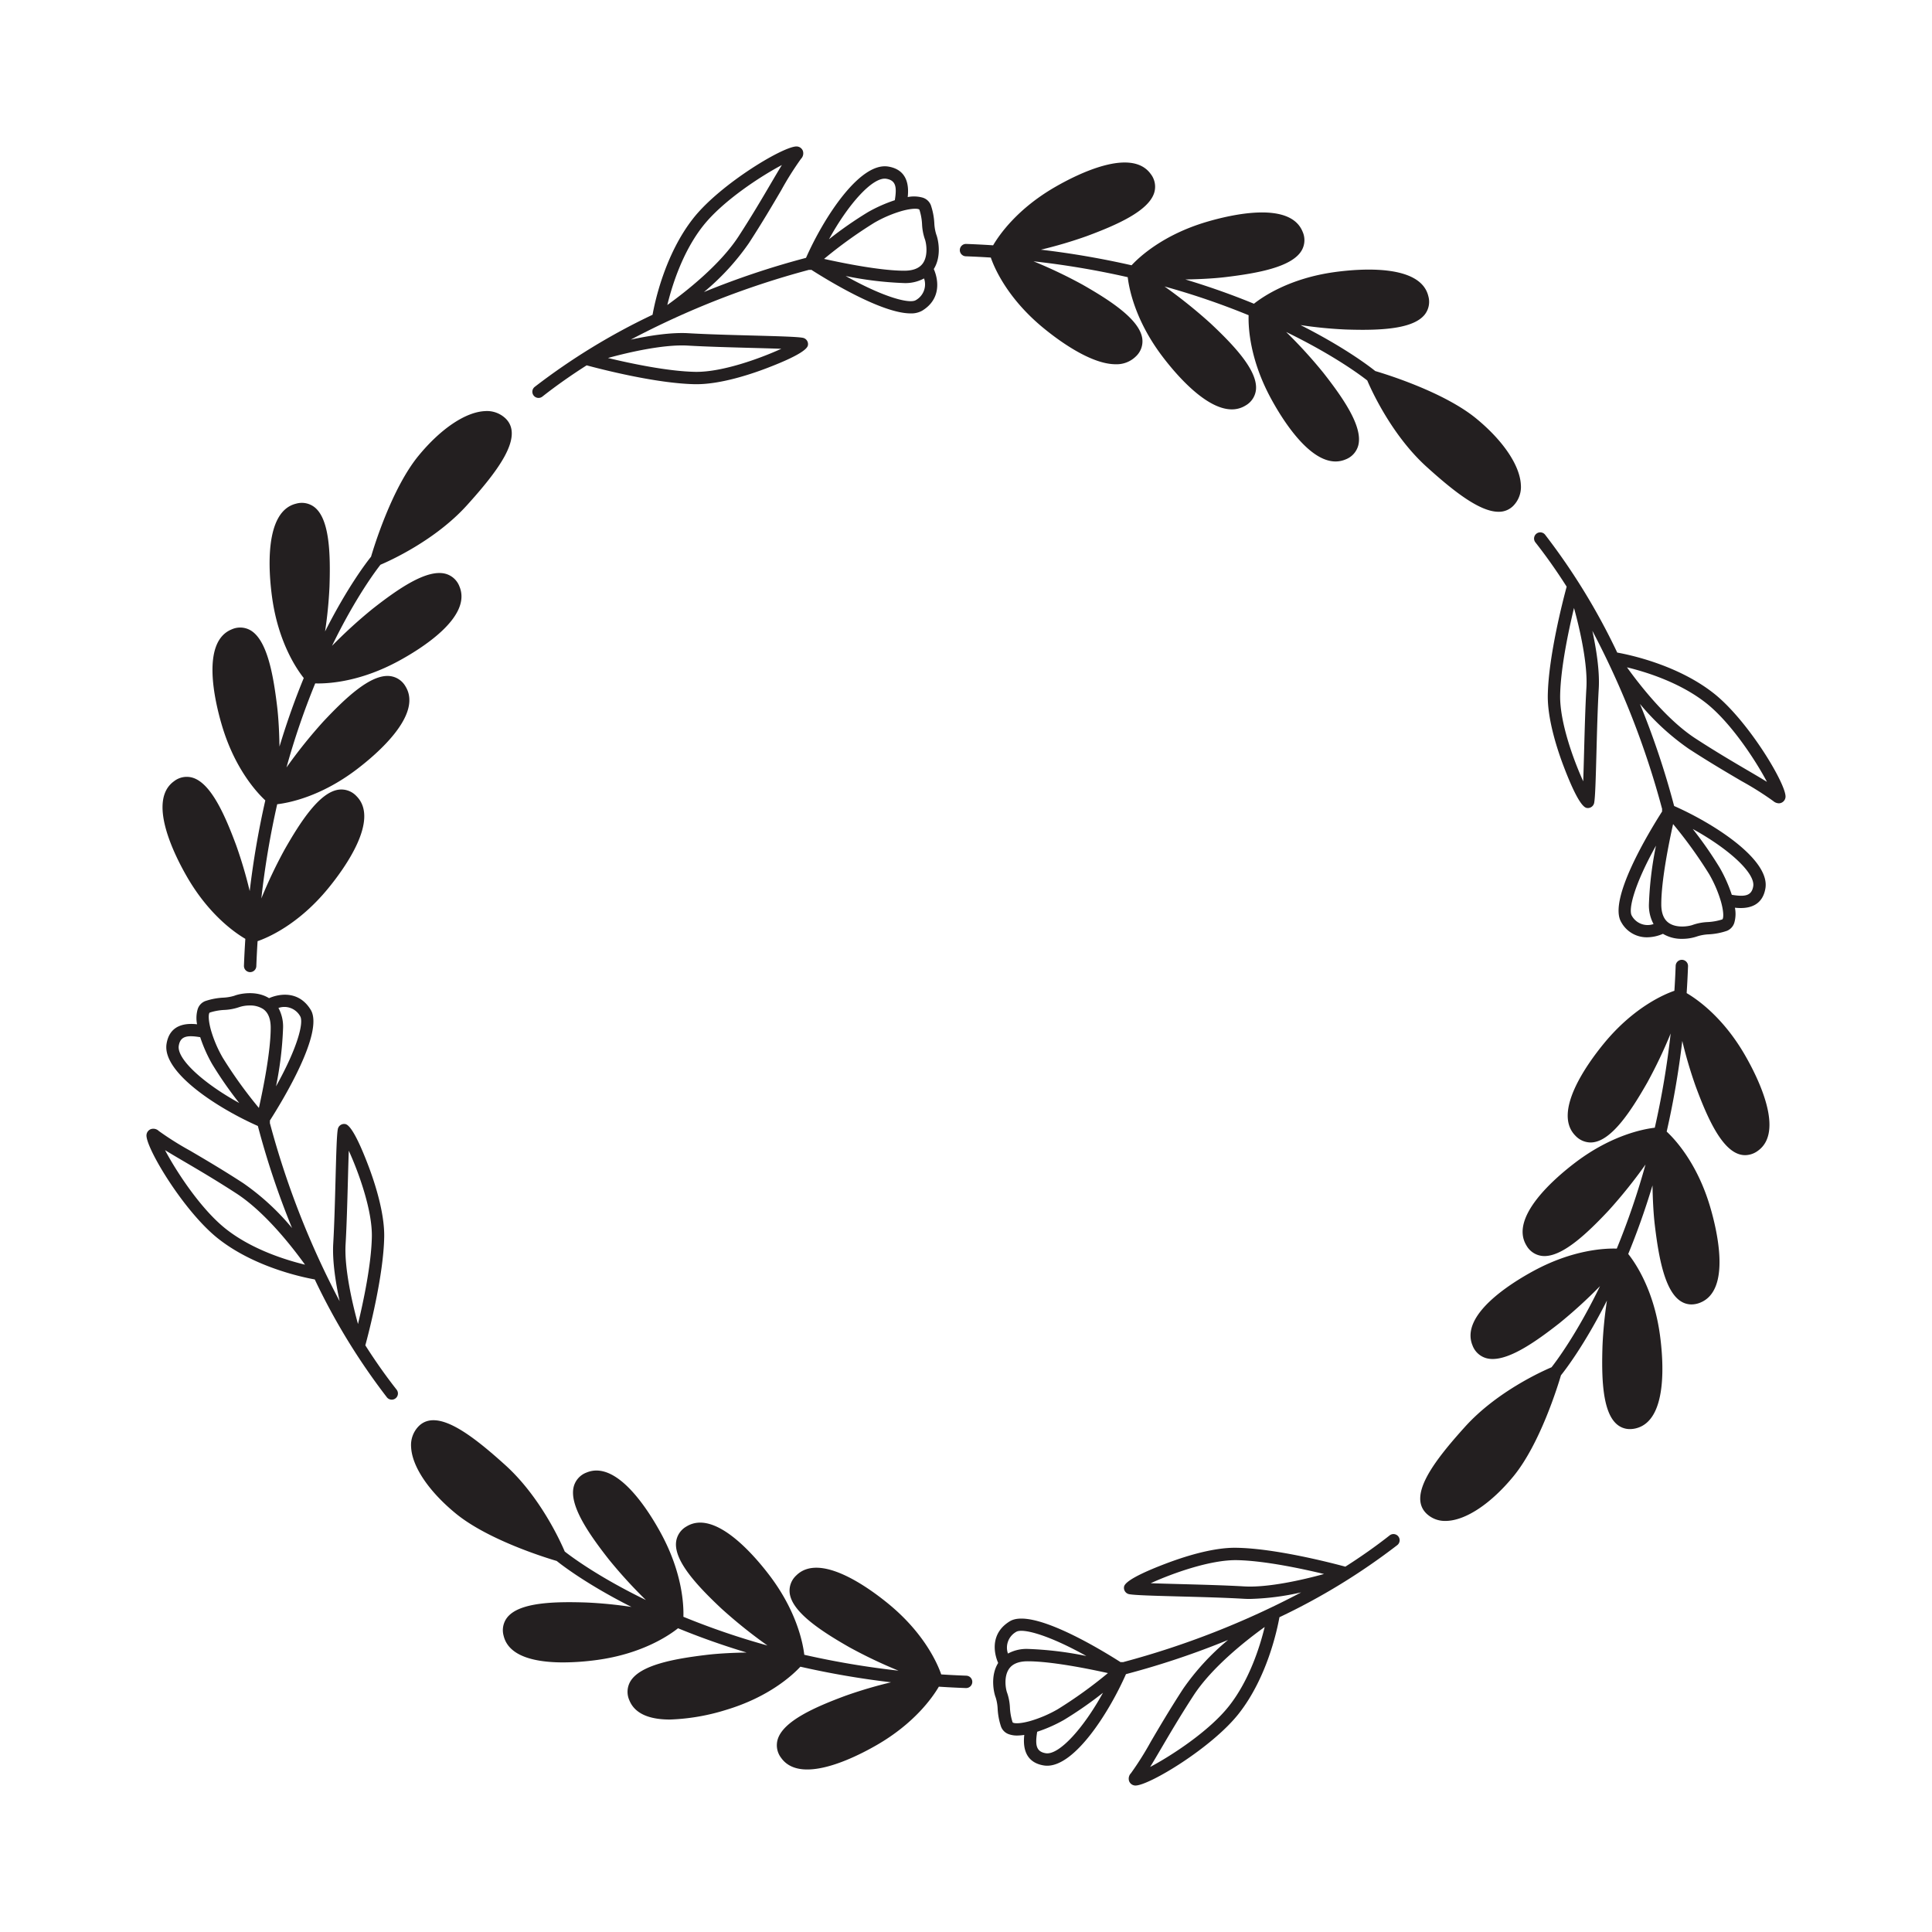 <svg id="Layer_1" data-name="Layer 1" xmlns="http://www.w3.org/2000/svg" viewBox="0 0 500 500"><path d="M100.868,174.963c-4.948-.514-11.476,5.677-17.211,11.79a128.611,128.611,0,0,0-9.515,11.867,193.1,193.1,0,0,1,7.435-21.756c.228.007.481.012.763.012,3.566,0,11.365-.694,20.741-5.767,5.866-3.173,19.15-11.411,15.823-19.333a5.348,5.348,0,0,0-3.626-3.29c-4.809-1.253-12.205,3.868-18.8,9.038A124.4,124.4,0,0,0,85.92,167.15c6.057-12.483,11.42-19.566,12.548-21,2.332-.986,14.141-6.271,22.381-15.394,8-8.857,14.752-17.7,10.045-22.407a6.974,6.974,0,0,0-5.419-1.952c-5.006.245-11.418,4.559-17.152,11.538-6.92,8.426-11.57,23.664-12.295,26.139-1.079,1.338-6.061,7.791-11.9,19.344a111.712,111.712,0,0,0,1.144-11.584c.28-8.377.047-17.365-3.8-20.512a5.353,5.353,0,0,0-4.8-.985c-8.36,1.99-7.166,17.576-6.265,24.184,1.6,11.744,6.41,18.7,8.206,20.954-2.1,5.095-4.258,11.021-6.281,17.741-.06-3.513-.231-7.2-.612-10.386-1-8.323-2.594-17.172-6.876-19.7a5.346,5.346,0,0,0-4.89-.245c-7.961,3.239-4.413,18.461-2.519,24.856,3.328,11.229,9.048,17.375,11.226,19.4a224.47,224.47,0,0,0-4.037,23.463,114.676,114.676,0,0,0-3.479-11.782c-2.911-7.86-6.527-16.093-11.28-17.549a5.346,5.346,0,0,0-4.811.9c-6.986,5,.014,18.98,3.348,24.757,5.617,9.731,12.27,14.386,15.09,16.042q-.225,3.42-.357,6.956a1.6,1.6,0,0,0,1.541,1.658h.059a1.6,1.6,0,0,0,1.6-1.541q.122-3.288.327-6.473c2.394-.82,10.447-4.127,18.259-13.651,4.229-5.158,13.411-17.809,7.332-23.884a5.344,5.344,0,0,0-4.6-1.673c-4.926.663-9.834,8.2-13.985,15.48a122.91,122.91,0,0,0-6.034,12.677,219.443,219.443,0,0,1,4.105-24.387c2.982-.349,11.21-1.925,20.511-8.971,5.315-4.029,17.194-14.189,12.7-21.514A5.349,5.349,0,0,0,100.868,174.963Z" style="fill:#231f20"/><path d="M139.37,102.983a1.6,1.6,0,0,0,.988-.341c3.7-2.91,7.555-5.6,11.467-8.094,3.377.915,17.924,4.7,28.054,4.883.134,0,.268,0,.4,0,6.276,0,13.942-2.55,18-4.093,10.631-4.036,10.78-5.609,10.83-6.125a1.664,1.664,0,0,0-1.4-1.8c-1.507-.262-5.954-.392-13.085-.582-5.464-.146-11.658-.311-16.445-.593-4.558-.27-10.274.649-14.932,1.655a220.371,220.371,0,0,1,46.14-18.064,1.573,1.573,0,0,0,.289.029,1.618,1.618,0,0,0,.285-.041c4.678,2.988,18.343,11.291,25.7,11.289a5.719,5.719,0,0,0,2.986-.693c4.893-2.971,4.285-7.9,3.017-10.787,2.088-3.348,1.147-7.674.635-8.954a11.628,11.628,0,0,1-.5-2.918,17.223,17.223,0,0,0-.894-4.655,3.308,3.308,0,0,0-2.079-1.94A8.313,8.313,0,0,0,234.918,51c.277-2.511.208-7.02-5.02-7.892-7.456-1.238-16.819,13.465-21.3,23.624a212.474,212.474,0,0,0-26.421,8.848,62.993,62.993,0,0,0,11.637-12.66c3.454-5.319,6.176-9.955,8.363-13.68A80.752,80.752,0,0,1,207.3,41.1a2.022,2.022,0,0,0,.474-2.081,1.764,1.764,0,0,0-1.413-1.1c-3-.478-19.85,9.583-26.931,18.563-7.343,9.313-9.959,21.688-10.549,24.978a167.144,167.144,0,0,0-30.5,18.664,1.6,1.6,0,0,0,.99,2.857ZM178,89.439c4.838.285,11.059.451,16.548.6,2.761.073,5.449.146,7.653.226-5.535,2.522-15.345,6.084-22.262,5.969-7.066-.126-16.685-2.163-22.6-3.585C162.944,91.1,171.908,89.085,178,89.439Zm3.948-30.973c5.09-6.456,14.894-12.852,20.4-15.757-.855,1.384-1.817,3.023-2.926,4.913-2.171,3.7-4.872,8.3-8.286,13.558C186.352,68.547,177.474,75.5,172.7,78.937,173.9,74,176.61,65.232,181.946,58.466ZM237,77.685c-1.579.952-7.993-.592-18.147-6.255a90.685,90.685,0,0,0,15.181,1.829,10.1,10.1,0,0,0,5.11-1.2A4.679,4.679,0,0,1,237,77.685Zm.936-23.431a14.529,14.529,0,0,1,.693,3.805,13.682,13.682,0,0,0,.713,3.806c.356.892.936,4.152-.458,6.21-.891,1.317-2.523,1.985-4.85,1.985-6.187,0-15.9-1.971-20.766-3.055a116.083,116.083,0,0,1,12.964-9.337,32.263,32.263,0,0,1,7.259-3.1,1.344,1.344,0,0,0,.166-.042C236.044,53.9,237.608,53.921,237.933,54.254Zm-8.56-7.987c2.506.418,2.72,2.191,2.238,5.316-.011.073-.022.152-.034.23a38.006,38.006,0,0,0-6.926,3.072,100.089,100.089,0,0,0-10.11,7.029C219.64,52.624,225.954,45.7,229.373,46.267Z" style="fill:#231f20"/><path d="M387.817,132.447a5.2,5.2,0,0,0,3.828-1.552,6.953,6.953,0,0,0,1.953-5.419c-.244-5.006-4.558-11.418-11.538-17.153-8.426-6.919-23.662-11.569-26.138-12.294-1.337-1.078-7.79-6.061-19.345-11.9a111.411,111.411,0,0,0,11.584,1.144c1.485.05,2.988.083,4.475.083,6.9,0,13.448-.718,16.037-3.885a5.351,5.351,0,0,0,.985-4.8c-1.99-8.36-17.576-7.166-24.184-6.265-11.743,1.6-18.7,6.409-20.954,8.2-5.1-2.1-11.023-4.258-17.745-6.282,3.515-.059,7.205-.23,10.39-.611,8.322-1,17.171-2.594,19.695-6.877a5.344,5.344,0,0,0,.245-4.889c-3.238-7.962-18.462-4.412-24.855-2.518-11.228,3.327-17.375,9.048-19.4,11.225a224.238,224.238,0,0,0-23.464-4.036,114.7,114.7,0,0,0,11.783-3.48c7.861-2.911,16.093-6.528,17.549-11.28a5.348,5.348,0,0,0-.9-4.811c-5.006-6.989-18.982.015-24.757,3.349-9.732,5.617-14.388,12.27-16.042,15.089q-3.421-.224-6.956-.356a1.6,1.6,0,1,0-.118,3.2q3.288.12,6.474.327c.819,2.394,4.128,10.448,13.65,18.258,3.941,3.231,12.254,9.352,18.668,9.352a7.078,7.078,0,0,0,5.216-2.018,5.345,5.345,0,0,0,1.673-4.6c-.663-4.925-8.2-9.833-15.479-13.984a123,123,0,0,0-12.676-6.035,219.436,219.436,0,0,1,24.385,4.106c.349,2.981,1.924,11.21,8.971,20.51,3.409,4.5,11.21,13.7,17.967,13.7a6.656,6.656,0,0,0,3.547-.994,5.347,5.347,0,0,0,2.7-4.084c.5-4.946-5.677-11.475-11.79-17.21a128.756,128.756,0,0,0-11.867-9.516,193.107,193.107,0,0,1,21.757,7.436c-.1,3.1.274,11.373,5.754,21.5,2.829,5.229,9.679,16.35,16.746,16.35a6.622,6.622,0,0,0,2.588-.527,5.348,5.348,0,0,0,3.289-3.627c1.25-4.81-3.868-12.2-9.038-18.8a124.37,124.37,0,0,0-9.625-10.555c12.482,6.056,19.564,11.419,20.993,12.547.986,2.33,6.272,14.14,15.395,22.381C376.07,127.019,382.9,132.447,387.817,132.447Z" style="fill:#231f20"/><path d="M443.516,179.432c-9.312-7.341-21.688-9.958-24.978-10.548a167.11,167.11,0,0,0-18.664-30.5,1.6,1.6,0,0,0-2.516,1.978c2.91,3.7,5.605,7.555,8.094,11.467-.915,3.377-4.7,17.925-4.883,28.056-.113,6.346,2.513,14.255,4.089,18.4,4.037,10.631,5.61,10.78,6.126,10.829a1.453,1.453,0,0,0,.16.008,1.667,1.667,0,0,0,1.638-1.406c.262-1.507.392-5.952.581-13.08.146-5.466.311-11.661.593-16.45.267-4.564-.651-10.279-1.657-14.937a220.386,220.386,0,0,1,18.066,46.144,1.587,1.587,0,0,0,0,.595c-3.48,5.451-14.066,22.934-10.585,28.669a7.512,7.512,0,0,0,6.685,3.914,10.4,10.4,0,0,0,4.105-.9,9.33,9.33,0,0,0,4.949,1.3,11.834,11.834,0,0,0,4-.666,11.661,11.661,0,0,1,2.917-.5,17.15,17.15,0,0,0,4.656-.893,3.306,3.306,0,0,0,1.939-2.08,8.29,8.29,0,0,0,.164-3.92,13.491,13.491,0,0,0,1.5.088c2.5,0,5.678-.814,6.394-5.108,1.244-7.468-13.465-16.821-23.624-21.3a212.474,212.474,0,0,0-8.848-26.421,62.983,62.983,0,0,0,12.659,11.636c5.318,3.454,9.952,6.173,13.676,8.36A80.89,80.89,0,0,1,458.9,207.3a2.313,2.313,0,0,0,1.446.595,1.745,1.745,0,0,0,.635-.121,1.764,1.764,0,0,0,1.1-1.413C462.533,203.341,452.5,186.514,443.516,179.432ZM410.561,178c-.285,4.84-.451,11.063-.6,16.552-.074,2.76-.146,5.446-.226,7.649-2.522-5.535-6.094-15.338-5.97-22.261.126-7.067,2.163-16.685,3.585-22.6C408.9,162.945,410.919,171.9,410.561,178Zm11.754,59c-.958-1.578.59-7.992,6.254-18.147a90.685,90.685,0,0,0-1.829,15.181,10.1,10.1,0,0,0,1.2,5.11A4.678,4.678,0,0,1,422.315,237Zm23.432.936a14.586,14.586,0,0,1-3.805.694,13.6,13.6,0,0,0-3.806.712c-.93.371-4.127.953-6.212-.459-1.317-.892-1.985-2.523-1.985-4.849,0-6.188,1.972-15.9,3.055-20.765a115.834,115.834,0,0,1,9.338,12.963,32.259,32.259,0,0,1,3.1,7.271c.011.049.022.1.037.145C446.106,236.041,446.08,237.608,445.747,237.933Zm7.986-8.559c-.417,2.5-2.188,2.721-5.316,2.237l-.229-.034a37.95,37.95,0,0,0-3.073-6.926,100.021,100.021,0,0,0-7.028-10.109C447.378,219.644,454.3,225.962,453.733,229.374Zm-1.36-29.957c-3.7-2.17-8.3-4.87-13.554-8.283-7.367-4.782-14.324-13.66-17.756-18.433,4.936,1.194,13.7,3.908,20.472,9.244,6.456,5.091,12.852,14.894,15.756,20.4C455.905,201.49,454.265,200.527,452.373,199.417Z" style="fill:#231f20"/><path d="M436.505,257.015q.224-3.42.356-6.956a1.6,1.6,0,1,0-3.2-.118q-.12,3.288-.327,6.473c-2.392.819-10.447,4.128-18.259,13.651-4.229,5.158-13.411,17.809-7.332,23.884a5.439,5.439,0,0,0,3.889,1.721,5.379,5.379,0,0,0,.712-.048c4.925-.663,9.834-8.2,13.984-15.479a123.037,123.037,0,0,0,6.036-12.678,219.474,219.474,0,0,1-4.106,24.387c-2.982.349-11.211,1.925-20.511,8.971-5.315,4.029-17.194,14.189-12.7,21.515a5.344,5.344,0,0,0,4.084,2.7,5.5,5.5,0,0,0,.577.029c4.869,0,11.118-5.941,16.633-11.819a128.611,128.611,0,0,0,9.515-11.867,193.247,193.247,0,0,1-7.435,21.757c-3.1-.1-11.373.272-21.5,5.754-5.866,3.173-19.151,11.412-15.823,19.333a5.348,5.348,0,0,0,3.626,3.29,6.209,6.209,0,0,0,1.573.19c4.76,0,11.314-4.593,17.229-9.228a124.24,124.24,0,0,0,10.556-9.627c-6.056,12.483-11.419,19.566-12.548,21-2.33.986-14.14,6.272-22.381,15.395-8,8.857-14.752,17.7-10.046,22.407a6.859,6.859,0,0,0,4.983,1.962c.144,0,.29,0,.436-.01,5.007-.245,11.419-4.559,17.153-11.538,6.919-8.426,11.569-23.662,12.294-26.138,1.078-1.337,6.062-7.79,11.9-19.345a111.73,111.73,0,0,0-1.143,11.584c-.281,8.377-.048,17.365,3.8,20.512a5.122,5.122,0,0,0,3.3,1.168,6.449,6.449,0,0,0,1.494-.183c8.361-1.99,7.167-17.576,6.266-24.184-1.6-11.743-6.41-18.7-8.206-20.954,2.1-5.1,4.258-11.022,6.282-17.743.059,3.514.231,7.2.612,10.388,1,8.322,2.592,17.17,6.875,19.695a5.066,5.066,0,0,0,2.607.718,6.05,6.05,0,0,0,2.283-.472c7.961-3.239,4.413-18.461,2.519-24.856-3.328-11.229-9.048-17.375-11.226-19.4a224.183,224.183,0,0,0,4.037-23.464,114.372,114.372,0,0,0,3.48,11.783c2.91,7.86,6.526,16.093,11.279,17.549a5.177,5.177,0,0,0,1.517.23,5.621,5.621,0,0,0,3.294-1.133c6.985-5-.014-18.981-3.348-24.758C445.978,263.325,439.325,258.67,436.505,257.015Z" style="fill:#231f20"/><path d="M359.642,397.358c-3.7,2.91-7.555,5.605-11.467,8.094-3.377-.915-17.924-4.7-28.055-4.884-6.369-.159-14.256,2.514-18.405,4.089-10.631,4.037-10.78,5.61-10.829,6.126a1.662,1.662,0,0,0,1.4,1.8c1.507.262,5.954.392,13.085.582,5.464.146,11.657.311,16.445.593.548.032,1.112.047,1.689.047a66.594,66.594,0,0,0,13.244-1.7,220.393,220.393,0,0,1-46.14,18.064,1.6,1.6,0,0,0-.594,0c-5.451-3.48-22.938-14.073-28.67-10.584-4.893,2.971-4.286,7.9-3.018,10.788-2.088,3.347-1.147,7.673-.635,8.954a11.661,11.661,0,0,1,.5,2.917,17.15,17.15,0,0,0,.893,4.656,3.307,3.307,0,0,0,2.079,1.939,6.277,6.277,0,0,0,2.1.316,12.559,12.559,0,0,0,1.819-.163c-.279,2.509-.216,7.029,5.019,7.9a5.572,5.572,0,0,0,.905.074c7.3,0,16.094-13.946,20.392-23.7a212.64,212.64,0,0,0,26.42-8.848,62.988,62.988,0,0,0-11.637,12.659c-3.454,5.319-6.175,9.954-8.362,13.68a81.062,81.062,0,0,1-5.123,8.14,2.022,2.022,0,0,0-.474,2.081,1.764,1.764,0,0,0,1.413,1.1,1.327,1.327,0,0,0,.218.016c3.538,0,19.787-9.794,26.713-18.579,7.342-9.313,9.959-21.688,10.549-24.978a167.144,167.144,0,0,0,30.5-18.664,1.6,1.6,0,0,0-1.978-2.516ZM322,410.561c-4.839-.285-11.06-.451-16.548-.6-2.761-.073-5.449-.146-7.653-.226,5.535-2.523,15.355-6.069,22.262-5.97,7.066.126,16.685,2.164,22.6,3.586C337.057,408.9,328.107,410.92,322,410.561Zm-3.948,30.974c-5.09,6.456-14.894,12.852-20.4,15.756.856-1.385,1.819-3.024,2.928-4.915,2.17-3.7,4.871-8.3,8.285-13.557,4.783-7.366,13.661-14.324,18.433-17.756C326.1,426,323.39,434.768,318.054,441.535ZM263,422.315c1.58-.952,7.994.593,18.148,6.255a90.7,90.7,0,0,0-15.182-1.829,10.1,10.1,0,0,0-5.11,1.2A4.679,4.679,0,0,1,263,422.315Zm-.936,23.432a14.586,14.586,0,0,1-.694-3.805,13.6,13.6,0,0,0-.712-3.806c-.371-.93-.953-4.127.458-6.211.892-1.317,2.524-1.985,4.85-1.985,6.187,0,15.894,1.971,20.765,3.055a115.884,115.884,0,0,1-12.963,9.337,32.312,32.312,0,0,1-7.274,3.1,1.359,1.359,0,0,0-.143.036C263.961,446.107,262.4,446.082,262.067,445.747Zm8.56,7.986c-2.506-.418-2.721-2.191-2.238-5.317.011-.075.023-.157.035-.237a38,38,0,0,0,6.925-3.064,99.977,99.977,0,0,0,10.106-7.026C280.348,447.379,274.02,454.3,270.627,453.733Z" style="fill:#231f20"/><path d="M250.059,433.664q-3.288-.12-6.473-.327c-.819-2.392-4.127-10.447-13.651-18.259-5.158-4.229-17.807-13.411-23.884-7.333a5.348,5.348,0,0,0-1.673,4.6c.663,4.925,8.2,9.833,15.479,13.984a122.938,122.938,0,0,0,12.678,6.036,219.66,219.66,0,0,1-24.387-4.107c-.349-2.982-1.924-11.211-8.971-20.51-4.029-5.315-14.188-17.193-21.514-12.7a5.351,5.351,0,0,0-2.7,4.085c-.5,4.944,5.677,11.474,11.79,17.21a128.765,128.765,0,0,0,11.866,9.515,193.086,193.086,0,0,1-21.756-7.436c.095-3.1-.274-11.373-5.754-21.5-3.173-5.865-11.408-19.148-19.333-15.823a5.35,5.35,0,0,0-3.29,3.626c-1.25,4.811,3.867,12.2,9.038,18.8a124.38,124.38,0,0,0,9.626,10.556c-12.48-6.056-19.563-11.418-20.994-12.548-.985-2.328-6.271-14.14-15.4-22.381-8.856-8-17.7-14.75-22.406-10.046a6.953,6.953,0,0,0-1.953,5.42c.245,5.006,4.558,11.418,11.538,17.152,8.426,6.92,23.664,11.57,26.139,12.295,1.337,1.078,7.79,6.061,19.345,11.9a111.74,111.74,0,0,0-11.586-1.143c-8.377-.284-17.364-.048-20.51,3.8a5.349,5.349,0,0,0-.986,4.8c1.326,5.572,8.688,6.9,15.409,6.9a66.67,66.67,0,0,0,8.776-.634c11.742-1.6,18.7-6.41,20.953-8.206,5.1,2.1,11.022,4.258,17.744,6.281-3.515.06-7.2.232-10.389.613-8.322,1-17.17,2.592-19.7,6.875a5.346,5.346,0,0,0-.245,4.89c1.536,3.779,5.773,4.965,10.486,4.965a54.646,54.646,0,0,0,14.369-2.447c11.23-3.327,17.376-9.048,19.4-11.225a224.238,224.238,0,0,0,23.464,4.036,114.891,114.891,0,0,0-11.784,3.48c-7.861,2.911-16.093,6.528-17.548,11.28a5.346,5.346,0,0,0,.9,4.812c1.554,2.17,3.974,2.99,6.745,2.99,6.15,0,14.03-4.041,18.012-6.339,9.731-5.618,14.387-12.271,16.042-15.09q3.42.224,6.956.356H250a1.6,1.6,0,0,0,.058-3.2Z" style="fill:#231f20"/><path d="M94.548,348.174c.916-3.38,4.7-17.925,4.883-28.054.113-6.346-2.514-14.255-4.089-18.405-4.037-10.631-5.609-10.779-6.126-10.829a1.66,1.66,0,0,0-1.8,1.4c-.263,1.508-.392,5.958-.583,13.093-.145,5.462-.31,11.652-.591,16.437-.268,4.563.65,10.277,1.655,14.935a220.417,220.417,0,0,1-18.065-46.142,1.577,1.577,0,0,0,0-.593c3.48-5.451,14.068-22.936,10.585-28.671-2.971-4.893-7.9-4.285-10.787-3.018-3.347-2.088-7.675-1.147-8.956-.635a11.579,11.579,0,0,1-2.918.5,17.181,17.181,0,0,0-4.654.893,3.307,3.307,0,0,0-1.939,2.079A8.3,8.3,0,0,0,51,265.083c-2.51-.278-7.02-.209-7.891,5.018-1.245,7.467,13.465,16.821,23.625,21.3a212.269,212.269,0,0,0,8.847,26.419,63.017,63.017,0,0,0-12.659-11.637c-5.316-3.452-9.95-6.171-13.673-8.357A80.494,80.494,0,0,1,41.1,292.7a2.027,2.027,0,0,0-2.08-.473,1.766,1.766,0,0,0-1.1,1.414c-.453,3.022,9.583,19.849,18.564,26.931,9.312,7.341,21.688,9.958,24.978,10.548a167.1,167.1,0,0,0,18.664,30.5,1.6,1.6,0,1,0,2.516-1.978C99.732,355.941,97.037,352.086,94.548,348.174ZM89.439,322c.285-4.836.45-11.054.6-16.539.073-2.765.145-5.455.225-7.662,2.523,5.535,6.094,15.339,5.97,22.262-.126,7.066-2.162,16.684-3.585,22.6C91.1,337.055,89.081,328.1,89.439,322Zm-30.974-3.947c-6.456-5.091-12.852-14.894-15.757-20.4,1.387.857,3.029,1.821,4.922,2.932,3.7,2.169,8.295,4.868,13.55,8.28,7.367,4.783,14.324,13.661,17.756,18.433C74,326.1,65.232,323.391,58.465,318.055ZM77.684,263c.958,1.578-.589,7.992-6.253,18.147a90.685,90.685,0,0,0,1.829-15.181,10.08,10.08,0,0,0-1.2-5.11A4.678,4.678,0,0,1,77.684,263Zm-23.431-.936a14.521,14.521,0,0,1,3.8-.693,13.64,13.64,0,0,0,3.808-.713,8.508,8.508,0,0,1,2.793-.439,6.126,6.126,0,0,1,3.419.9c1.317.892,1.984,2.523,1.984,4.849,0,6.187-1.971,15.895-3.055,20.766a115.99,115.99,0,0,1-9.337-12.964,32.177,32.177,0,0,1-3.1-7.277c-.011-.046-.021-.091-.035-.136C53.894,263.961,53.92,262.393,54.253,262.067Zm-7.986,8.559c.417-2.5,2.191-2.72,5.316-2.237l.229.034a38.075,38.075,0,0,0,3.072,6.926,100.2,100.2,0,0,0,7.031,10.11C52.623,280.356,45.7,274.037,46.267,270.626Z" style="fill:#231f20"/></svg>